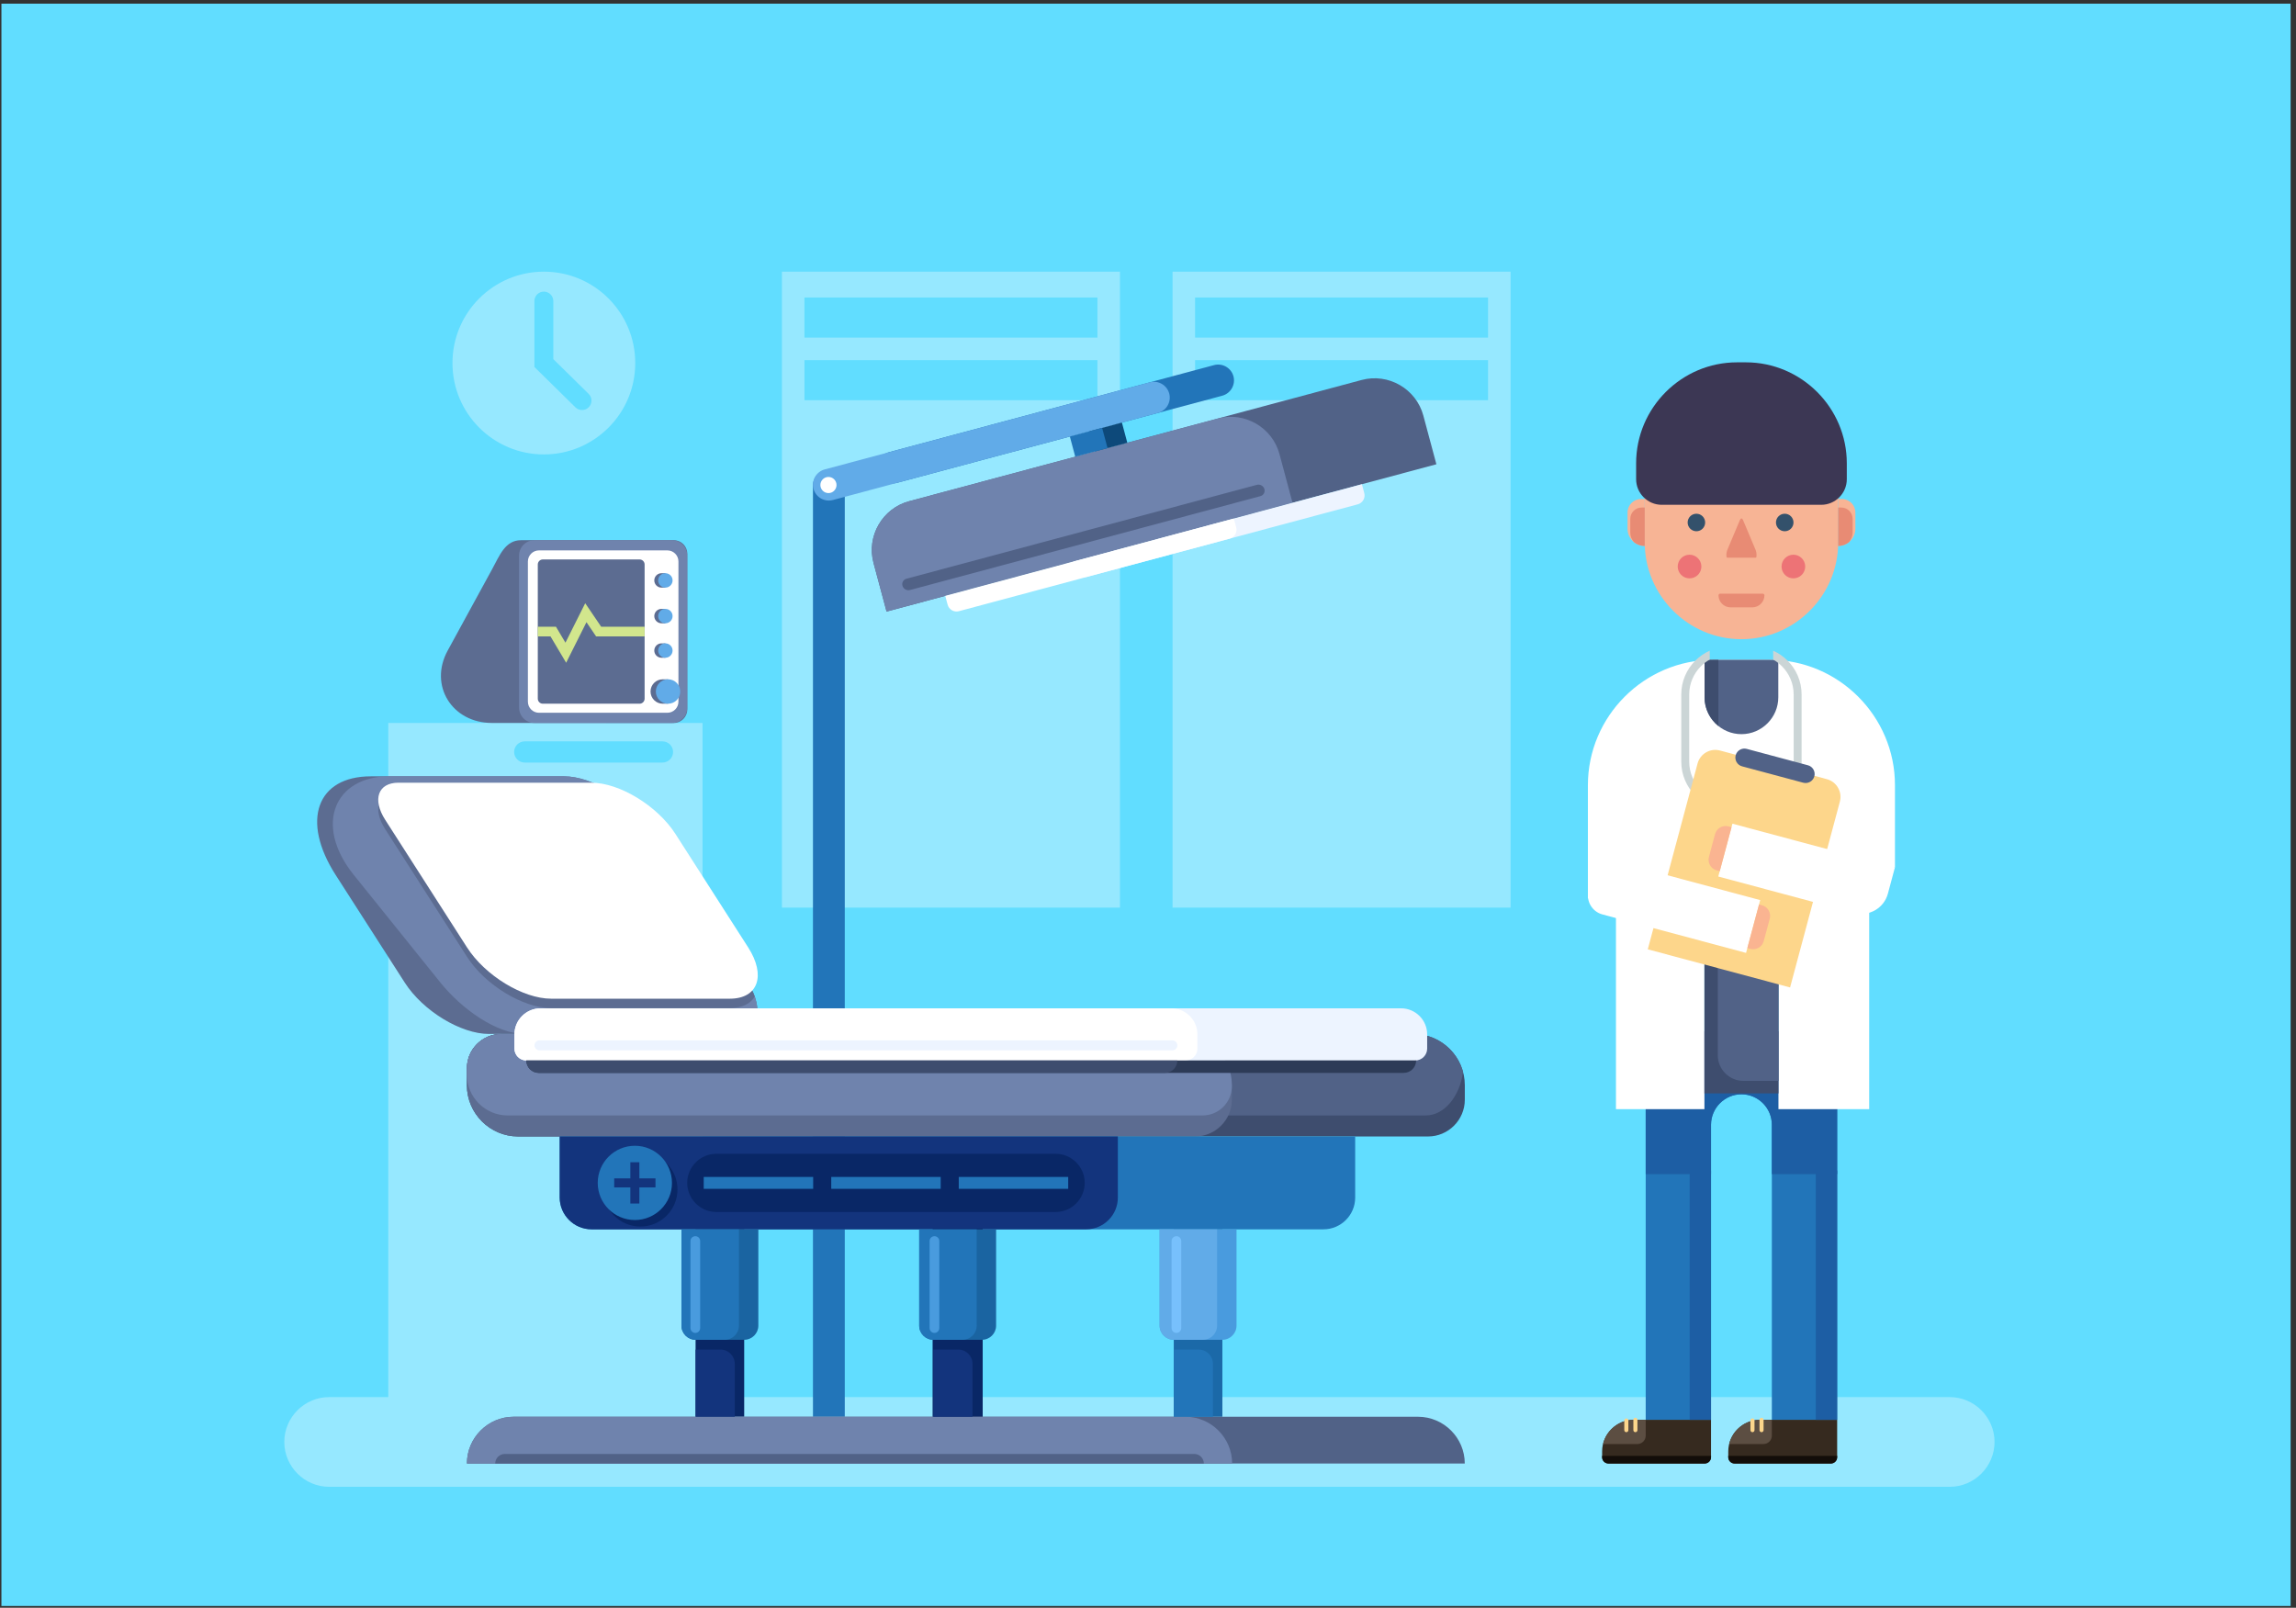 
<svg width="337px" height="236px" viewBox="0 0 337 236" version="1.1" xmlns="http://www.w3.org/2000/svg" xmlns:xlink="http://www.w3.org/1999/xlink">
    <rect x="0" y="0" width="337" height="236" fill="#333333" stroke="none"/>
    <!-- Generator: Sketch 41.2 (35397) - http://www.bohemiancoding.com/sketch -->
    <desc>Created with Sketch.</desc>
    <defs>
        <path d="M0.951,0.838 L10.263,0.838 L10.263,13.723 C10.263,16.284 8.168,18.379 5.607,18.379 L5.606,18.379 C3.046,18.379 0.951,16.284 0.951,13.723 L0.951,0.838 Z M0.951,0.838 L10.263,0.838 L10.263,18.379 L0.951,18.379 L0.951,0.838 Z" id="path-1"></path>
    </defs>
    <g id="1" stroke="none" stroke-width="1" fill="none" fill-rule="evenodd">
        <polygon id="Fill-1" fill="#61DDFF" points="0.209 235.738 336.209 235.738 336.209 0.538 0.209 0.538"></polygon>
        <path d="M286.169,218.245 L48.313,218.245 C44.692,218.245 41.729,215.282 41.729,211.661 C41.729,208.04 44.692,205.077 48.313,205.077 L286.169,205.077 C289.79,205.077 292.753,208.04 292.753,211.661 C292.753,215.282 289.79,218.245 286.169,218.245" id="Fill-2" fill="#96E8FF"></path>
        <path d="M172.103,133.228 L221.719,133.228 L221.719,39.876 L172.103,39.876 L172.103,133.228 Z M175.411,58.74 L218.412,58.74 L218.412,52.86 L175.411,52.86 L175.411,58.74 Z" id="Fill-3" fill="#96E8FF"></path>
        <path d="M114.769,133.228 L164.385,133.228 L164.385,39.876 L114.769,39.876 L114.769,133.228 Z M118.076,58.74 L161.077,58.74 L161.077,52.86 L118.076,52.86 L118.076,58.74 Z" id="Fill-4" fill="#96E8FF"></path>
        <polygon id="Fill-5" fill="#96E8FF" points="56.99 214.826 88.965 214.826 88.965 106.122 56.99 106.122"></polygon>
        <polygon id="Fill-6" fill="#96E8FF" points="71.14 214.826 103.115 214.826 103.115 106.122 71.14 106.122"></polygon>
        <path d="M121.659,68.939 L121.66,68.939 C122.944,68.939 123.995,69.99 123.995,71.274 L123.995,207.962 L119.324,207.962 L119.324,71.274 C119.324,69.99 120.375,68.939 121.659,68.939" id="Fill-7" fill="#2275B9"></path>
        <path d="M131.679,70.871 L179.4,58.084 C180.635,57.753 181.374,56.472 181.044,55.237 L181.043,55.236 C180.712,54.001 179.431,53.262 178.196,53.593 L130.476,66.379 C129.24,66.71 128.501,67.991 128.832,69.226 L128.832,69.227 C129.163,70.462 130.444,71.202 131.679,70.871" id="Fill-8" fill="#2275B9"></path>
        <path d="M122.25,73.397 L169.971,60.61 C171.206,60.279 171.946,58.998 171.615,57.763 C171.284,56.528 170.003,55.788 168.768,56.119 L121.047,68.906 C119.812,69.237 119.072,70.518 119.403,71.753 C119.734,72.988 121.015,73.728 122.25,73.397" id="Fill-9" fill="#61ABE8"></path>
        <path d="M133.441,73.572 L199.857,55.776 C203.786,54.724 207.861,57.076 208.914,61.005 L210.828,68.148 L130.126,89.772 L128.213,82.629 C127.16,78.7 129.512,74.625 133.441,73.572" id="Fill-10" fill="#516287"></path>
        <path d="M133.441,73.572 L178.744,61.434 C182.672,60.381 186.747,62.733 187.8,66.662 L189.714,73.805 L130.126,89.772 L128.213,82.629 C127.16,78.7 129.512,74.625 133.441,73.572" id="Fill-11" fill="#6F83AD"></path>
        <path d="M157.539,82.426 L199.895,71.077 L200.243,72.378 C200.435,73.093 200.007,73.835 199.291,74.027 L159.536,84.679 C158.821,84.871 158.079,84.442 157.888,83.727 L157.539,82.426" id="Fill-12" fill="#EDF4FF"></path>
        <path d="M138.742,87.463 L181.098,76.114 L181.447,77.415 C181.638,78.13 181.21,78.872 180.495,79.063 L140.74,89.716 C140.024,89.907 139.283,89.479 139.091,88.764 L138.742,87.463" id="Fill-13" fill="#FFFFFF"></path>
        <path d="M121.598,70.011 C122.252,70.011 122.782,70.541 122.782,71.195 C122.782,71.849 122.252,72.379 121.598,72.379 C120.944,72.379 120.414,71.849 120.414,71.195 C120.414,70.541 120.944,70.011 121.598,70.011" id="Fill-14" fill="#FFFFFF"></path>
        <polyline id="Fill-15" fill="#0D497A" points="159.933 63.3 164.671 62.03 165.464 64.992 160.727 66.261 159.933 63.3"></polyline>
        <polyline id="Fill-16" fill="#2275B9" points="157.03 64.078 161.767 62.808 162.561 65.77 157.823 67.039 157.03 64.078"></polyline>
        <path d="M133.568,86.608 L185.001,72.826 C185.463,72.703 185.723,72.228 185.58,71.772 C185.436,71.315 184.941,71.043 184.48,71.167 L133.047,84.948 C132.585,85.072 132.325,85.547 132.468,86.003 C132.611,86.46 133.106,86.732 133.568,86.608" id="Fill-17" fill="#516287"></path>
        <path d="M73.585,151.771 L207.477,151.771 C211.615,151.771 215.001,155.157 215.001,159.295 L215.001,161.427 C215.001,164.393 212.574,166.82 209.608,166.82 L76.05,166.82 C71.912,166.82 68.526,163.434 68.526,159.296 L68.526,156.831 C68.526,154.048 70.803,151.771 73.585,151.771" id="Fill-18" fill="#3E4D6E"></path>
        <path d="M73.585,151.771 L207.477,151.771 C210.947,151.771 213.888,154.153 214.747,157.362 C214.239,160.982 211.969,163.733 209.267,163.733 L76.32,163.733 C72.673,163.733 69.591,160.143 68.752,155.338 C69.392,153.278 71.321,151.771 73.585,151.771" id="Fill-19" fill="#516287"></path>
        <path d="M54.44,113.955 L82.783,113.955 C86.921,113.955 92.481,117.341 95.138,121.479 L109.754,144.247 C112.411,148.385 111.199,151.771 107.06,151.771 L71.772,151.771 C67.634,151.771 62.075,148.385 59.418,144.247 L49.26,128.424 C44.151,120.466 46.482,113.955 54.44,113.955" id="Fill-20" fill="#5C6C91"></path>
        <path d="M57.105,113.955 L82.783,113.955 C86.922,113.955 92.481,117.341 95.138,121.479 L109.754,144.246 C112.411,148.385 111.199,151.771 107.06,151.771 L77.01,151.771 C72.871,151.771 67.738,148.078 64.655,144.246 L51.924,128.424 C45.996,121.056 49.147,113.955 57.105,113.955" id="Fill-21" fill="#6F83AD"></path>
        <path d="M91.101,117.242 C92.707,118.451 94.131,119.911 95.138,121.479 L109.754,144.246 C110.206,144.95 110.545,145.631 110.777,146.278 C110.161,147.337 108.917,147.974 107.123,147.974 L80.905,147.974 C76.766,147.974 71.204,144.59 68.549,140.449 L56.535,121.708 C54.617,118.715 55.491,116.269 58.482,116.269 L86.786,116.269 C88.124,116.269 89.612,116.623 91.101,117.242" id="Fill-22" fill="#5C6C91"></path>
        <path d="M73.585,151.771 L173.286,151.771 C177.425,151.771 180.811,155.157 180.811,159.295 L180.811,161.427 C180.811,164.393 178.384,166.82 175.418,166.82 L76.05,166.82 C71.912,166.82 68.526,163.434 68.526,159.296 L68.526,156.831 C68.526,154.048 70.803,151.771 73.585,151.771" id="Fill-23" fill="#5C6C91"></path>
        <path d="M73.585,151.771 L173.286,151.771 C177.425,151.771 180.811,155.157 180.811,159.295 L180.811,159.446 C180.811,161.804 178.882,163.733 176.524,163.733 L74.507,163.733 C71.217,163.733 68.526,161.042 68.526,157.752 L68.526,156.831 C68.526,154.048 70.802,151.771 73.585,151.771" id="Fill-24" fill="#6F83AD"></path>
        <path d="M58.482,114.89 L86.786,114.89 C90.924,114.89 96.487,118.275 99.141,122.415 L109.817,139.071 C112.47,143.211 111.261,146.596 107.123,146.596 L80.905,146.596 C76.766,146.596 71.204,143.211 68.549,139.071 L56.535,120.33 C54.617,117.337 55.491,114.89 58.482,114.89" id="Fill-25" fill="#FFFFFF"></path>
        <path d="M79.332,148.009 L205.648,148.009 C207.754,148.009 209.476,149.731 209.476,151.837 L209.476,153.921 C209.476,154.88 208.692,155.665 207.733,155.665 L77.25,155.665 C76.29,155.665 75.505,154.879 75.505,153.919 L75.505,151.837 C75.505,149.731 77.227,148.009 79.332,148.009" id="Fill-26" fill="#EDF4FF"></path>
        <path d="M79.332,148.009 L171.923,148.009 C174.029,148.009 175.751,149.731 175.751,151.837 L175.751,153.921 C175.751,154.88 174.967,155.665 174.008,155.665 L77.25,155.665 C76.29,155.665 75.505,154.879 75.505,153.919 L75.505,151.837 C75.505,149.731 77.227,148.009 79.332,148.009" id="Fill-27" fill="#FFFFFF"></path>
        <path d="M82.151,166.82 L198.909,166.82 L198.909,175.799 C198.909,178.356 196.817,180.448 194.26,180.448 L86.823,180.448 C84.253,180.448 82.151,178.346 82.151,175.776 L82.151,166.82" id="Fill-28" fill="#2275B9"></path>
        <path d="M82.151,166.82 L164.075,166.82 L164.075,175.799 C164.075,178.356 161.983,180.448 159.426,180.448 L86.823,180.448 C84.254,180.448 82.151,178.346 82.151,175.776 L82.151,166.82" id="Fill-29" fill="#13347D"></path>
        <path d="M93.992,169.145 C97.001,169.145 99.44,171.585 99.44,174.594 C99.44,177.603 97.001,180.043 93.992,180.043 C90.982,180.043 88.543,177.603 88.543,174.594 C88.543,171.585 90.982,169.145 93.992,169.145" id="Fill-30" fill="#092766"></path>
        <path d="M93.182,168.185 C96.191,168.185 98.63,170.625 98.63,173.634 C98.63,176.643 96.191,179.083 93.182,179.083 C90.172,179.083 87.733,176.643 87.733,173.634 C87.733,170.625 90.172,168.185 93.182,168.185" id="Fill-31" fill="#2275B9"></path>
        <polygon id="Fill-32" fill="#092766" points="102.096 207.962 109.231 207.962 109.231 180.448 102.096 180.448"></polygon>
        <polygon id="Fill-33" fill="#092766" points="136.994 207.962 144.129 207.962 144.129 180.448 136.994 180.448"></polygon>
        <polygon id="Stroke-34" stroke="#092766" stroke-width="0.216" points="136.994 207.962 144.129 207.962 144.129 180.448 136.994 180.448"></polygon>
        <path d="M100.021,180.448 L111.307,180.448 L111.307,194.589 C111.307,195.731 110.374,196.665 109.232,196.665 L102.096,196.665 C100.954,196.665 100.021,195.731 100.021,194.589 L100.021,180.448" id="Fill-35" fill="#1A64A1"></path>
        <path d="M100.021,180.448 L108.459,180.448 L108.459,194.589 C108.459,195.731 107.525,196.665 106.384,196.665 L102.096,196.665 C100.955,196.665 100.021,195.731 100.021,194.589 L100.021,180.448" id="Fill-36" fill="#2275B9"></path>
        <path d="M134.919,180.448 L146.205,180.448 L146.205,194.589 C146.205,195.731 145.272,196.665 144.13,196.665 L136.994,196.665 C135.853,196.665 134.919,195.731 134.919,194.589 L134.919,180.448" id="Fill-37" fill="#1A64A1"></path>
        <polygon id="Fill-38" fill="#1B69A8" points="172.282 207.962 179.417 207.962 179.417 180.448 172.282 180.448"></polygon>
        <path d="M170.206,180.448 L181.493,180.448 L181.493,194.589 C181.493,195.731 180.559,196.665 179.417,196.665 L172.282,196.665 C171.14,196.665 170.206,195.731 170.206,194.589 L170.206,180.448" id="Fill-39" fill="#499BDE"></path>
        <polyline id="Fill-40" fill="#13347D" points="92.519 170.604 93.844 170.604 93.844 172.972 96.212 172.972 96.212 174.296 93.844 174.296 93.844 176.664 92.519 176.664 92.519 174.296 90.151 174.296 90.151 172.972 92.519 172.972 92.519 170.604"></polyline>
        <path d="M105.139,169.362 L154.939,169.362 C157.289,169.362 159.212,171.284 159.212,173.634 C159.212,175.984 157.289,177.907 154.939,177.907 L105.139,177.907 C102.789,177.907 100.867,175.984 100.867,173.634 C100.867,171.284 102.789,169.362 105.139,169.362" id="Fill-41" fill="#092766"></path>
        <path d="M208.13,207.962 L75.396,207.962 C71.621,207.962 68.532,211.051 68.532,214.826 L214.994,214.826 C214.994,211.051 211.906,207.962 208.13,207.962" id="Fill-42" fill="#516287"></path>
        <path d="M173.986,207.962 L75.396,207.962 C71.621,207.962 68.532,211.051 68.532,214.826 L180.85,214.826 C180.85,211.051 177.761,207.962 173.986,207.962" id="Fill-43" fill="#6F83AD"></path>
        <path d="M79.182,152.709 L172.075,152.709 C172.479,152.709 172.81,153.039 172.81,153.444 C172.81,153.848 172.479,154.179 172.075,154.179 L79.182,154.179 C78.777,154.179 78.447,153.848 78.447,153.444 C78.447,153.039 78.777,152.709 79.182,152.709" id="Fill-44" fill="#EDF4FF"></path>
        <path d="M77.25,155.665 L207.858,155.665 C207.858,156.667 207.038,157.487 206.036,157.487 L79.073,157.487 C78.07,157.487 77.25,156.667 77.25,155.665" id="Fill-45" fill="#2D3B57"></path>
        <path d="M77.25,155.665 L172.806,155.665 C172.806,156.667 171.986,157.487 170.984,157.487 L79.072,157.487 C78.07,157.487 77.25,156.667 77.25,155.665" id="Fill-46" fill="#3E4D6E"></path>
        <path d="M103.291,174.507 L119.354,174.507 L119.354,172.761 L103.291,172.761 L103.291,174.507 Z M140.725,174.507 L156.788,174.507 L156.788,172.761 L140.725,172.761 L140.725,174.507 Z M122.008,174.507 L138.071,174.507 L138.071,172.761 L122.008,172.761 L122.008,174.507 Z" id="Fill-47" fill="#2275B9"></path>
        <path d="M102.057,181.459 L102.057,181.459 C102.449,181.459 102.769,181.779 102.769,182.171 L102.769,194.942 C102.769,195.334 102.449,195.654 102.057,195.654 C101.666,195.654 101.345,195.334 101.345,194.942 L101.345,182.171 C101.345,181.779 101.666,181.459 102.057,181.459" id="Fill-48" fill="#499BDE"></path>
        <path d="M134.919,180.448 L143.357,180.448 L143.357,194.589 C143.357,195.731 142.423,196.665 141.282,196.665 L136.994,196.665 C135.853,196.665 134.919,195.731 134.919,194.589 L134.919,180.448" id="Fill-49" fill="#2275B9"></path>
        <path d="M137.155,181.459 L137.155,181.459 C137.547,181.459 137.867,181.779 137.867,182.171 L137.867,194.942 C137.867,195.334 137.547,195.654 137.155,195.654 C136.763,195.654 136.443,195.334 136.443,194.942 L136.443,182.171 C136.443,181.779 136.763,181.459 137.155,181.459" id="Fill-50" fill="#499BDE"></path>
        <path d="M102.096,198.099 L105.759,198.099 C106.907,198.099 107.847,199.039 107.847,200.187 L107.847,207.962 L102.096,207.962 L102.096,198.099" id="Fill-51" fill="#13347D"></path>
        <path d="M136.994,198.099 L140.657,198.099 C141.805,198.099 142.745,199.039 142.745,200.187 L142.745,207.962 L136.994,207.962 L136.994,198.099" id="Fill-52" fill="#13347D"></path>
        <path d="M170.206,180.448 L178.645,180.448 L178.645,194.589 C178.645,195.731 177.711,196.665 176.569,196.665 L172.282,196.665 C171.14,196.665 170.206,195.731 170.206,194.589 L170.206,180.448" id="Fill-53" fill="#61ABE8"></path>
        <path d="M172.672,181.459 L172.672,181.459 C173.064,181.459 173.384,181.779 173.384,182.171 L173.384,194.942 C173.384,195.334 173.064,195.654 172.672,195.654 C172.281,195.654 171.96,195.334 171.96,194.942 L171.96,182.171 C171.96,181.779 172.281,181.459 172.672,181.459" id="Fill-54" fill="#77C0FC"></path>
        <path d="M172.282,198.099 L175.945,198.099 C177.093,198.099 178.032,199.039 178.032,200.187 L178.032,207.962 L172.282,207.962 L172.282,198.099" id="Fill-55" fill="#2275B9"></path>
        <path d="M241.552,151.389 L269.653,151.389 L269.653,208.414 L260.067,208.414 L260.067,165.094 C260.067,162.639 258.058,160.63 255.603,160.63 C253.148,160.63 251.139,162.639 251.139,165.094 L251.139,208.414 L241.552,208.414 L241.552,151.389" id="Fill-56" fill="#2275B9"></path>
        <path d="M241.552,151.389 L269.653,151.389 L269.653,172.35 L260.067,172.35 L260.067,165.094 C260.067,162.639 258.058,160.63 255.603,160.63 C253.148,160.63 251.139,162.639 251.139,165.094 L251.139,172.35 L241.552,172.35 L241.552,151.389" id="Fill-57" fill="#1D5EA4"></path>
        <path d="M251.467,96.853 L259.746,96.853 C269.861,96.853 278.137,105.13 278.137,115.245 L278.137,127.3 L274.355,127.3 L274.355,162.816 L261.035,162.816 L261.035,136.02 L250.17,136.02 L250.17,162.816 L237.186,162.816 L237.186,131.859 L233.067,131.859 L233.067,115.253 C233.067,105.133 241.347,96.853 251.467,96.853" id="Fill-58" fill="#FFFFFF"></path>
        <path d="M251.467,96.853 L259.746,96.853 C260.172,96.853 260.595,96.869 261.014,96.899 L261.014,102.354 C261.014,105.331 258.579,107.766 255.603,107.766 C252.626,107.766 250.19,105.331 250.19,102.354 L250.19,96.899 C250.613,96.87 251.038,96.853 251.467,96.853" id="Fill-59" fill="#516287"></path>
        <path d="M251.467,96.854 L252.222,96.854 L252.222,106.572 C250.986,105.578 250.19,104.055 250.19,102.354 L250.19,96.899 C250.612,96.87 251.038,96.854 251.467,96.854" id="Fill-60" fill="#3E4D6E"></path>
        <path d="M251.013,63.643 L260.2,63.643 C265.484,63.643 269.806,67.965 269.806,73.248 L269.806,79.628 C269.806,87.437 263.417,93.827 255.607,93.827 L255.606,93.827 C247.797,93.827 241.408,87.437 241.408,79.628 L241.408,73.248 C241.408,67.965 245.73,63.643 251.013,63.643" id="Fill-65" fill="#F7B495"></path>
        <g id="Group-63" transform="translate(250, 83)">
            <mask id="mask-2" fill="white">
                <use xlink:href="#path-1"></use>
            </mask>
            <g id="Clip-62"></g>
            <path d="M0.951,0.838 L10.263,0.838 L10.263,13.723 C10.263,16.284 8.168,18.379 5.607,18.379 L5.606,18.379 C3.046,18.379 0.951,16.284 0.951,13.723 L0.951,0.838" id="Fill-61" mask="url(#mask-2)"></path>
        </g>
        <path d="M254.962,53.186 L256.252,53.186 C264.401,53.186 271.068,59.853 271.068,68.002 L271.068,70.346 C271.068,72.41 269.379,74.099 267.315,74.099 L243.905,74.099 C241.837,74.099 240.145,72.407 240.145,70.34 L240.145,68.002 C240.145,59.853 246.813,53.186 254.962,53.186" id="Fill-64" fill="#3C3754"></path>
        <path d="M248.993,75.409 C249.703,75.409 250.279,75.985 250.279,76.695 C250.279,77.405 249.703,77.981 248.993,77.981 C248.283,77.981 247.707,77.405 247.707,76.695 C247.707,75.985 248.283,75.409 248.993,75.409" id="Fill-67" fill="#33516B"></path>
        <path d="M261.958,75.409 C262.668,75.409 263.244,75.985 263.244,76.695 C263.244,77.405 262.668,77.981 261.958,77.981 C261.247,77.981 260.671,77.405 260.671,76.695 C260.671,75.985 261.247,75.409 261.958,75.409" id="Fill-68" fill="#33516B"></path>
        <path d="M252.482,87.141 L258.732,87.141 C258.867,87.141 258.977,87.251 258.977,87.386 C258.977,88.355 258.184,89.148 257.215,89.148 L253.999,89.148 C253.03,89.148 252.237,88.355 252.237,87.386 C252.237,87.251 252.347,87.141 252.482,87.141" id="Fill-69" fill="#E88B74"></path>
        <path d="M241.408,73.248 L240.862,73.248 C239.775,73.248 238.886,74.137 238.886,75.224 L238.886,77.621 C238.886,79.007 240.021,80.142 241.408,80.142 L241.408,73.248" id="Fill-70" fill="#F8B495"></path>
        <path d="M239.82,79.576 C240.254,79.93 240.807,80.142 241.408,80.142 L241.408,74.502 L240.949,74.502 C240.036,74.502 239.289,75.249 239.289,76.162 L239.289,78.177 C239.289,78.712 239.49,79.202 239.82,79.576" id="Fill-71" fill="#E88B74"></path>
        <path d="M255.832,76.324 L257.71,80.786 C257.834,81.08 257.885,81.856 257.71,81.856 L253.504,81.856 C253.329,81.856 253.38,81.08 253.504,80.786 L255.382,76.324 C255.506,76.03 255.708,76.03 255.832,76.324" id="Fill-72" fill="#E88B74"></path>
        <polyline id="Fill-73" points="270.02 132.123 270.02 107.766 241.186 107.766 241.186 130.358 270.02 132.123"></polyline>
        <path d="M250.17,132.96 L250.17,162.816 L237.186,162.816 L237.186,131.372 L250.17,131.372 L250.17,132.96 Z M274.354,132.96 L274.354,162.816 L261.036,162.816 L261.036,131.372 L274.354,131.372 L274.354,132.96 L274.354,132.96 Z" id="Fill-75"></path>
        <path d="M260.263,95.515 C261.052,95.869 261.766,96.364 262.37,96.969 C263.644,98.242 264.434,99.999 264.434,101.932 L264.434,111.81 C264.434,113.743 263.644,115.5 262.37,116.773 C261.097,118.046 259.34,118.837 257.407,118.837 L253.798,118.837 C251.865,118.837 250.108,118.046 248.835,116.773 C247.561,115.5 246.771,113.743 246.771,111.81 L246.771,101.932 C246.771,99.999 247.561,98.242 248.835,96.969 C249.441,96.362 250.158,95.865 250.951,95.511 L250.951,96.723 C250.951,96.754 250.952,96.784 250.952,96.815 C250.477,97.081 250.042,97.411 249.66,97.794 C248.597,98.856 247.938,100.321 247.938,101.932 L247.938,111.81 C247.938,113.421 248.597,114.886 249.66,115.948 C250.722,117.011 252.187,117.67 253.798,117.67 L257.407,117.67 C259.018,117.67 260.483,117.011 261.546,115.948 C262.608,114.886 263.267,113.421 263.267,111.81 L263.267,101.932 C263.267,100.321 262.608,98.856 261.546,97.794 C261.165,97.413 260.733,97.084 260.262,96.82 C260.262,96.787 260.263,96.755 260.263,96.723 L260.263,95.515" id="Fill-77" fill="#CBD5D6"></path>
        <polygon id="Fill-78" fill="#3E4D6E" points="250.17 160.496 261.035 160.496 261.035 136.02 250.17 136.02"></polygon>
        <path d="M261.035,139.733 L261.035,158.661 L255.895,158.661 C253.824,158.661 252.13,156.966 252.13,154.896 L252.13,139.733 L261.035,139.733" id="Fill-79" fill="#516287"></path>
        <path d="M252.449,110.166 L268.147,114.373 C269.577,114.756 270.434,116.24 270.051,117.67 L262.742,144.946 L241.855,139.35 L249.167,112.061 C249.549,110.638 251.025,109.785 252.449,110.166" id="Fill-80" fill="#FDD68B"></path>
        <path d="M234.502,125.731 L258.358,132.123 L256.28,139.875 L235.187,134.223 C233.668,133.816 232.758,132.24 233.165,130.72 L234.502,125.731" id="Fill-81" fill="#FFFFFF"></path>
        <path d="M254.282,120.908 L278.137,127.301 L277.099,131.177 C276.528,133.309 274.316,134.585 272.184,134.014 L252.204,128.661 L254.282,120.908" id="Fill-82" fill="#FFFFFF"></path>
        <path d="M256.38,109.926 L265.367,112.333 C266.071,112.522 266.493,113.253 266.304,113.957 C266.115,114.662 265.385,115.083 264.681,114.895 L255.694,112.487 C254.989,112.298 254.568,111.568 254.756,110.863 L254.757,110.863 C254.945,110.158 255.676,109.737 256.38,109.926" id="Fill-83" fill="#516287"></path>
        <path d="M252.421,127.882 L251.976,127.763 C251.117,127.533 250.603,126.641 250.833,125.782 L251.727,122.445 C251.957,121.586 252.848,121.071 253.708,121.301 L254.152,121.421 L252.421,127.882" id="Fill-84" fill="#FAB491"></path>
        <path d="M258.186,132.764 L258.626,132.882 C259.478,133.11 259.988,133.994 259.76,134.845 L258.874,138.152 C258.645,139.004 257.762,139.514 256.91,139.286 L256.47,139.168 L258.186,132.764" id="Fill-85" fill="#FAB491"></path>
        <path d="M247.986,81.425 C248.945,81.425 249.723,82.202 249.723,83.161 C249.723,84.12 248.945,84.897 247.986,84.897 C247.027,84.897 246.25,84.12 246.25,83.161 C246.25,82.202 247.027,81.425 247.986,81.425" id="Fill-86" fill="#ED7376"></path>
        <path d="M263.227,81.425 C264.186,81.425 264.963,82.202 264.963,83.161 C264.963,84.12 264.186,84.897 263.227,84.897 C262.268,84.897 261.491,84.12 261.491,83.161 C261.491,82.202 262.268,81.425 263.227,81.425" id="Fill-87" fill="#ED7376"></path>
        <path d="M269.806,73.248 L270.351,73.248 C271.438,73.248 272.327,74.137 272.327,75.224 L272.327,77.621 C272.327,79.007 271.193,80.142 269.806,80.142 L269.806,73.248" id="Fill-88" fill="#F8B495"></path>
        <path d="M271.393,79.576 C270.959,79.93 270.406,80.142 269.806,80.142 L269.806,74.502 L270.264,74.502 C271.178,74.502 271.924,75.249 271.924,76.162 L271.924,78.177 C271.924,78.712 271.723,79.202 271.393,79.576" id="Fill-89" fill="#E88B74"></path>
        <path d="M251.139,208.414 L239.794,208.414 C237.243,208.414 235.155,210.501 235.155,213.052 L235.155,213.898 C235.155,214.409 235.572,214.826 236.083,214.826 L250.211,214.826 C250.721,214.826 251.139,214.409 251.139,213.898 L251.139,208.414" id="Fill-90" fill="#362A1F"></path>
        <path d="M235.155,213.706 L235.155,213.898 C235.155,214.409 235.573,214.826 236.083,214.826 L250.211,214.826 C250.721,214.826 251.139,214.409 251.139,213.898 L251.139,213.706 L235.155,213.706" id="Fill-91" fill="#130D09"></path>
        <path d="M241.552,208.414 L239.794,208.414 C237.616,208.414 235.777,209.935 235.285,211.967 L240.322,211.967 C240.998,211.967 241.552,211.414 241.552,210.737 L241.552,208.414" id="Fill-92" fill="#5C4E42"></path>
        <path d="M240.039,208.115 L240.04,208.115 C240.204,208.115 240.339,208.249 240.339,208.414 L240.339,209.928 C240.339,210.092 240.204,210.227 240.04,210.227 L240.039,210.227 C239.875,210.227 239.741,210.092 239.741,209.928 L239.741,208.414 C239.741,208.249 239.875,208.115 240.039,208.115" id="Fill-93" fill="#FDD68B"></path>
        <path d="M238.707,208.205 L238.708,208.205 C238.872,208.205 239.007,208.34 239.007,208.504 L239.007,209.928 C239.007,210.092 238.872,210.227 238.708,210.227 L238.707,210.227 C238.543,210.227 238.408,210.092 238.408,209.928 L238.408,208.504 C238.408,208.34 238.543,208.205 238.707,208.205" id="Fill-94" fill="#FDD68B"></path>
        <path d="M269.653,208.414 L258.309,208.414 C255.757,208.414 253.67,210.501 253.67,213.052 L253.67,213.898 C253.67,214.409 254.087,214.826 254.598,214.826 L268.726,214.826 C269.236,214.826 269.653,214.409 269.653,213.898 L269.653,208.414" id="Fill-95" fill="#362A1F"></path>
        <path d="M253.67,213.706 L253.67,213.898 C253.67,214.409 254.087,214.826 254.598,214.826 L268.726,214.826 C269.236,214.826 269.653,214.409 269.653,213.898 L269.653,213.706 L253.67,213.706" id="Fill-96" fill="#130D09"></path>
        <path d="M260.066,208.414 L258.309,208.414 C256.131,208.414 254.291,209.935 253.8,211.967 L258.836,211.967 C259.513,211.967 260.066,211.414 260.066,210.737 L260.066,208.414" id="Fill-97" fill="#5C4E42"></path>
        <path d="M258.554,208.115 L258.555,208.115 C258.719,208.115 258.853,208.249 258.853,208.414 L258.853,209.928 C258.853,210.092 258.719,210.227 258.555,210.227 L258.554,210.227 C258.39,210.227 258.255,210.092 258.255,209.928 L258.255,208.414 C258.255,208.249 258.39,208.115 258.554,208.115" id="Fill-98" fill="#FDD68B"></path>
        <path d="M257.222,208.205 L257.223,208.205 C257.387,208.205 257.521,208.34 257.521,208.504 L257.521,209.928 C257.521,210.092 257.387,210.227 257.223,210.227 L257.222,210.227 C257.058,210.227 256.923,210.092 256.923,209.928 L256.923,208.504 C256.923,208.34 257.058,208.205 257.222,208.205" id="Fill-99" fill="#FDD68B"></path>
        <polygon id="Fill-100" fill="#1D5EA4" points="248.002 208.414 251.139 208.414 251.139 171.81 248.002 171.81"></polygon>
        <polygon id="Fill-101" fill="#1D5EA4" points="266.517 208.414 269.654 208.414 269.654 171.81 266.517 171.81"></polygon>
        <path d="M74.091,213.422 L175.292,213.422 C176.065,213.422 176.697,214.053 176.697,214.826 L72.686,214.826 C72.686,214.053 73.318,213.422 74.091,213.422" id="Fill-102" fill="#516287"></path>
        <polygon id="Fill-103" fill="#61DDFF" points="118.076 49.553 161.077 49.553 161.077 43.672 118.076 43.672"></polygon>
        <polygon id="Fill-104" fill="#61DDFF" points="175.411 49.553 218.412 49.553 218.412 43.672 175.411 43.672"></polygon>
        <path d="M76.49,79.293 L98.899,79.293 C99.986,79.293 100.875,80.182 100.875,81.268 L100.875,104.147 C100.875,105.233 99.986,106.122 98.899,106.122 L72.203,106.122 C66.358,106.122 62.908,100.625 65.71,95.495 L72.233,83.55 C73.355,81.495 74.149,79.293 76.49,79.293" id="Fill-105" fill="#5C6C91"></path>
        <path d="M78.443,79.293 L98.647,79.293 C99.872,79.293 100.875,80.295 100.875,81.521 L100.875,103.894 C100.875,105.12 99.872,106.122 98.647,106.122 L78.443,106.122 C77.202,106.122 76.188,105.108 76.188,103.867 L76.188,81.548 C76.188,80.308 77.202,79.293 78.443,79.293" id="Fill-106" fill="#6F83AD"></path>
        <path d="M79.11,80.79 L97.953,80.79 C98.848,80.79 99.58,81.521 99.58,82.416 L99.58,102.999 C99.58,103.894 98.848,104.626 97.953,104.626 L79.11,104.626 C78.215,104.626 77.483,103.894 77.483,102.999 L77.483,82.416 C77.483,81.521 78.215,80.79 79.11,80.79" id="Fill-107" fill="#FFFFFF"></path>
        <path d="M79.675,82.119 L93.876,82.119 C94.283,82.119 94.615,82.452 94.615,82.859 L94.615,102.557 C94.615,102.964 94.283,103.296 93.876,103.296 L79.675,103.296 C79.268,103.296 78.936,102.964 78.936,102.557 L78.936,82.859 C78.936,82.452 79.268,82.119 79.675,82.119" id="Fill-108" fill="#5C6C91"></path>
        <polyline id="Fill-109" fill="#D2E68D" points="78.936 91.999 81.605 91.999 81.812 92.348 82.994 94.337 85.896 88.546 88.239 91.999 94.615 91.999 94.615 93.416 87.495 93.416 86.08 91.33 83.098 97.282 80.801 93.416 78.936 93.416 78.936 91.999"></polyline>
        <path d="M98.055,99.891 C98.654,100.181 99.066,100.795 99.066,101.505 C99.066,102.214 98.654,102.828 98.055,103.118 L98.055,103.296 L97.275,103.296 C96.285,103.296 95.483,102.494 95.483,101.505 C95.483,100.515 96.285,99.713 97.275,99.713 L98.055,99.713 L98.055,99.891" id="Fill-110" fill="#5C6C91"></path>
        <path d="M97.662,94.604 C97.954,94.792 98.148,95.12 98.148,95.493 C98.148,95.866 97.954,96.195 97.662,96.383 L97.662,96.55 L97.091,96.55 C96.508,96.55 96.034,96.077 96.034,95.493 C96.034,94.91 96.508,94.437 97.091,94.437 L97.662,94.437 L97.662,94.604" id="Fill-111" fill="#5C6C91"></path>
        <path d="M98.055,99.713 C99.045,99.713 99.847,100.515 99.847,101.505 C99.847,102.494 99.045,103.296 98.055,103.296 C97.066,103.296 96.263,102.494 96.263,101.505 C96.263,100.515 97.066,99.713 98.055,99.713" id="Fill-112" fill="#61ABE8"></path>
        <path d="M97.662,94.437 C98.245,94.437 98.719,94.91 98.719,95.493 C98.719,96.077 98.245,96.55 97.662,96.55 C97.078,96.55 96.605,96.077 96.605,95.493 C96.605,94.91 97.078,94.437 97.662,94.437" id="Fill-113" fill="#61ABE8"></path>
        <path d="M97.662,89.545 C97.954,89.733 98.148,90.061 98.148,90.434 C98.148,90.807 97.954,91.135 97.662,91.323 L97.662,91.491 L97.091,91.491 C96.508,91.491 96.034,91.018 96.034,90.434 C96.034,89.85 96.508,89.377 97.091,89.377 L97.662,89.377 L97.662,89.545" id="Fill-114" fill="#5C6C91"></path>
        <path d="M97.662,89.377 C98.245,89.377 98.719,89.85 98.719,90.434 C98.719,91.018 98.245,91.491 97.662,91.491 C97.078,91.491 96.605,91.018 96.605,90.434 C96.605,89.85 97.078,89.377 97.662,89.377" id="Fill-115" fill="#61ABE8"></path>
        <path d="M97.662,84.308 C97.954,84.496 98.148,84.824 98.148,85.197 C98.148,85.57 97.954,85.898 97.662,86.086 L97.662,86.254 L97.091,86.254 C96.508,86.254 96.034,85.781 96.034,85.197 C96.034,84.614 96.508,84.14 97.091,84.14 L97.662,84.14 L97.662,84.308" id="Fill-116" fill="#5C6C91"></path>
        <path d="M97.662,84.14 C98.245,84.14 98.719,84.613 98.719,85.197 C98.719,85.781 98.245,86.254 97.662,86.254 C97.078,86.254 96.605,85.781 96.605,85.197 C96.605,84.613 97.078,84.14 97.662,84.14" id="Fill-117" fill="#61ABE8"></path>
        <path d="M79.825,39.876 C87.234,39.876 93.24,45.882 93.24,53.29 C93.24,60.699 87.234,66.705 79.825,66.705 C72.417,66.705 66.411,60.699 66.411,53.29 C66.411,45.882 72.417,39.876 79.825,39.876" id="Fill-118" fill="#96E8FF"></path>
        <path d="M86.401,57.816 C86.947,58.352 86.954,59.229 86.418,59.775 C85.881,60.32 85.004,60.327 84.459,59.791 L78.436,53.867 L78.436,44.194 C78.436,43.427 79.058,42.805 79.825,42.805 C80.592,42.805 81.214,43.427 81.214,44.194 L81.214,52.714 L86.401,57.816" id="Fill-119" fill="#61DDFF"></path>
        <path d="M77.016,108.823 L97.239,108.823 C98.095,108.823 98.795,109.522 98.795,110.378 C98.795,111.234 98.095,111.934 97.239,111.934 L77.016,111.934 C76.161,111.934 75.461,111.234 75.461,110.378 C75.461,109.522 76.161,108.823 77.016,108.823" id="Fill-120" fill="#61DDFF"></path>
    </g>
</svg>